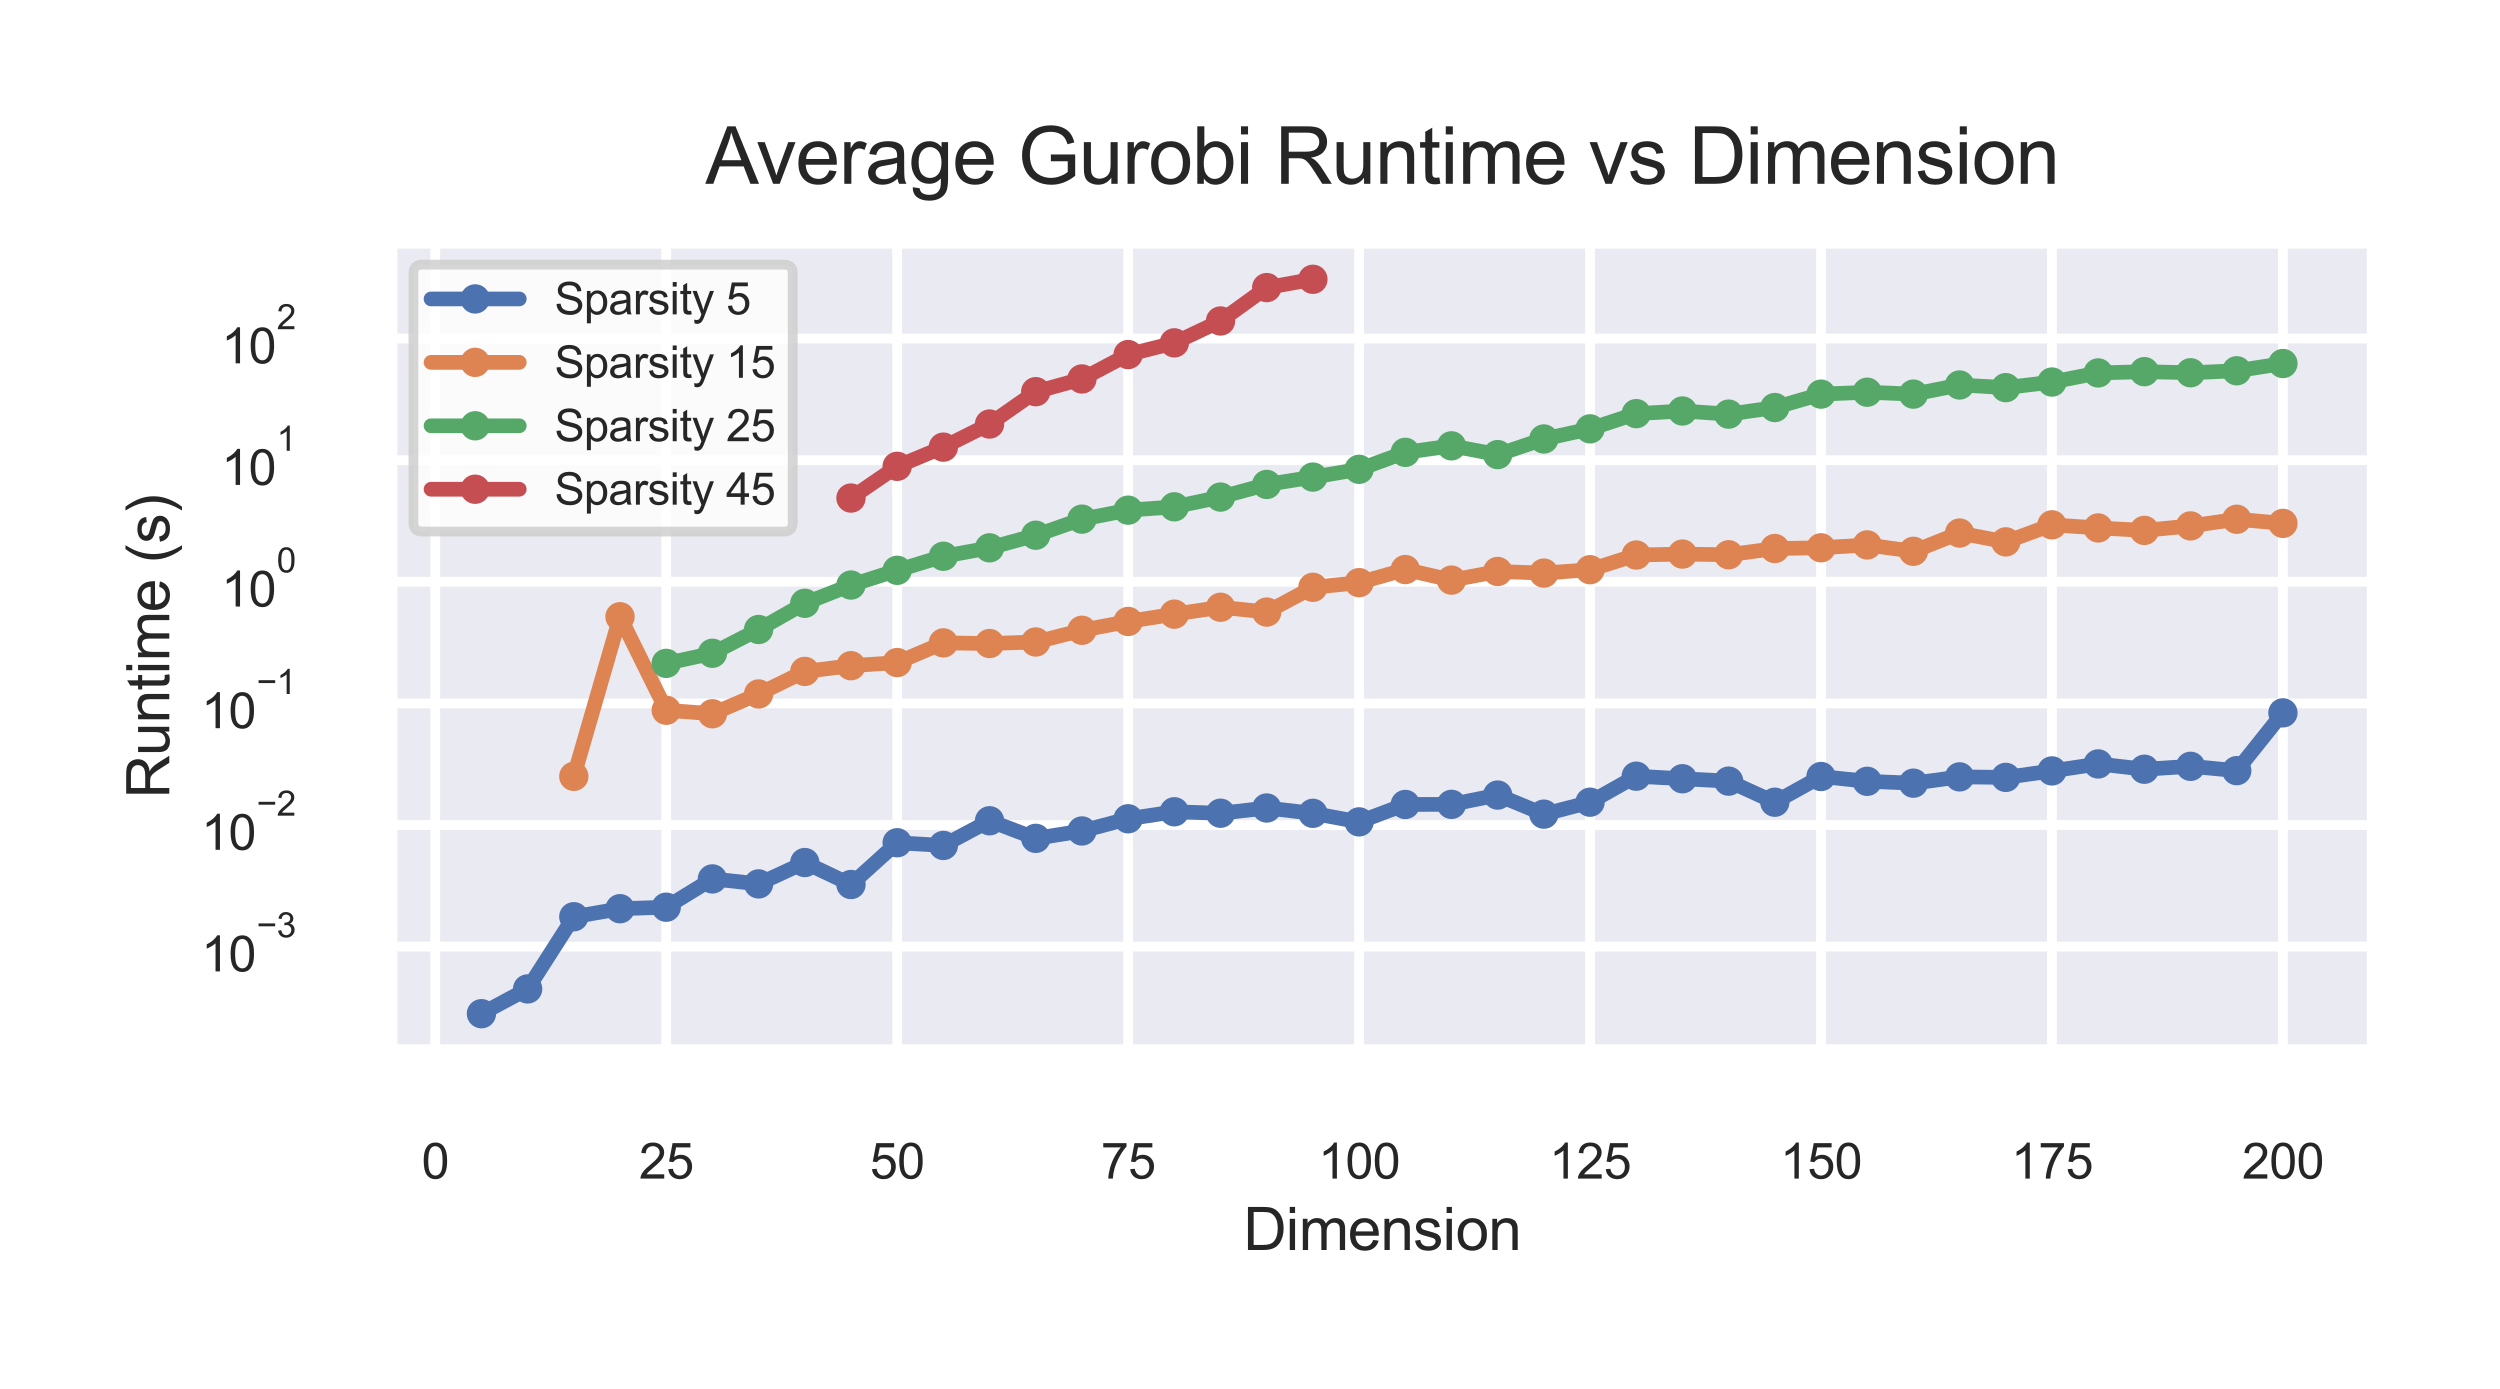 <?xml version="1.0" encoding="utf-8" standalone="no"?>
<!DOCTYPE svg PUBLIC "-//W3C//DTD SVG 1.1//EN"
  "http://www.w3.org/Graphics/SVG/1.1/DTD/svg11.dtd">
<svg height="141.732pt" version="1.1" viewBox="0 0 255.118 141.732" width="255.118pt" xmlns="http://www.w3.org/2000/svg" xmlns:xlink="http://www.w3.org/1999/xlink">
 <defs>
  <style type="text/css">*{stroke-linecap:butt;stroke-linejoin:round;}</style>
 </defs>
 <g id="figure_1">
  <g id="patch_1">
   <path d="M 0 141.732 
L 255.118 141.732 
L 255.118 0 
L 0 0 
z
" style="fill:#ffffff;"/>
  </g>
  <g id="axes_1">
   <g id="patch_2">
    <path d="M 39.938 107.192 
L 242.158 107.192 
L 242.158 24.754 
L 39.938 24.754 
z
" style="fill:#eaeaf2;"/>
   </g>
   <g id="matplotlib.axis_1">
    <g id="xtick_1">
     <g id="line2d_1">
      <path clip-path="url(#p012728b5e0)" d="M 44.416 107.192 
L 44.416 24.754 
" style="fill:none;stroke:#ffffff;stroke-linecap:round;"/>
     </g>
     <g id="text_1">
      <!-- 0 -->
      <g style="fill:#262626;" transform="translate(43.026 120.271)scale(0.05 -0.05)">
       <defs>
        <path d="M 266 2259 
Q 266 3072 433 3567 
Q 600 4063 929 4331 
Q 1259 4600 1759 4600 
Q 2128 4600 2406 4451 
Q 2684 4303 2865 4023 
Q 3047 3744 3150 3342 
Q 3253 2941 3253 2259 
Q 3253 1453 3087 958 
Q 2922 463 2592 192 
Q 2263 -78 1759 -78 
Q 1097 -78 719 397 
Q 266 969 266 2259 
z
M 844 2259 
Q 844 1131 1108 757 
Q 1372 384 1759 384 
Q 2147 384 2411 759 
Q 2675 1134 2675 2259 
Q 2675 3391 2411 3762 
Q 2147 4134 1753 4134 
Q 1366 4134 1134 3806 
Q 844 3388 844 2259 
z
" id="ArialMT-30" transform="scale(0.016)"/>
       </defs>
       <use xlink:href="#ArialMT-30"/>
      </g>
     </g>
    </g>
    <g id="xtick_2">
     <g id="line2d_2">
      <path clip-path="url(#p012728b5e0)" d="M 67.985 107.192 
L 67.985 24.754 
" style="fill:none;stroke:#ffffff;stroke-linecap:round;"/>
     </g>
     <g id="text_2">
      <!-- 25 -->
      <g style="fill:#262626;" transform="translate(65.204 120.271)scale(0.05 -0.05)">
       <defs>
        <path d="M 3222 541 
L 3222 0 
L 194 0 
Q 188 203 259 391 
Q 375 700 629 1000 
Q 884 1300 1366 1694 
Q 2113 2306 2375 2664 
Q 2638 3022 2638 3341 
Q 2638 3675 2398 3904 
Q 2159 4134 1775 4134 
Q 1369 4134 1125 3890 
Q 881 3647 878 3216 
L 300 3275 
Q 359 3922 746 4261 
Q 1134 4600 1788 4600 
Q 2447 4600 2831 4234 
Q 3216 3869 3216 3328 
Q 3216 3053 3103 2787 
Q 2991 2522 2730 2228 
Q 2469 1934 1863 1422 
Q 1356 997 1212 845 
Q 1069 694 975 541 
L 3222 541 
z
" id="ArialMT-32" transform="scale(0.016)"/>
        <path d="M 266 1200 
L 856 1250 
Q 922 819 1161 601 
Q 1400 384 1738 384 
Q 2144 384 2425 690 
Q 2706 997 2706 1503 
Q 2706 1984 2436 2262 
Q 2166 2541 1728 2541 
Q 1456 2541 1237 2417 
Q 1019 2294 894 2097 
L 366 2166 
L 809 4519 
L 3088 4519 
L 3088 3981 
L 1259 3981 
L 1013 2750 
Q 1425 3038 1878 3038 
Q 2478 3038 2890 2622 
Q 3303 2206 3303 1553 
Q 3303 931 2941 478 
Q 2500 -78 1738 -78 
Q 1113 -78 717 272 
Q 322 622 266 1200 
z
" id="ArialMT-35" transform="scale(0.016)"/>
       </defs>
       <use xlink:href="#ArialMT-32"/>
       <use x="55.615" xlink:href="#ArialMT-35"/>
      </g>
     </g>
    </g>
    <g id="xtick_3">
     <g id="line2d_3">
      <path clip-path="url(#p012728b5e0)" d="M 91.553 107.192 
L 91.553 24.754 
" style="fill:none;stroke:#ffffff;stroke-linecap:round;"/>
     </g>
     <g id="text_3">
      <!-- 50 -->
      <g style="fill:#262626;" transform="translate(88.773 120.271)scale(0.05 -0.05)">
       <use xlink:href="#ArialMT-35"/>
       <use x="55.615" xlink:href="#ArialMT-30"/>
      </g>
     </g>
    </g>
    <g id="xtick_4">
     <g id="line2d_4">
      <path clip-path="url(#p012728b5e0)" d="M 115.122 107.192 
L 115.122 24.754 
" style="fill:none;stroke:#ffffff;stroke-linecap:round;"/>
     </g>
     <g id="text_4">
      <!-- 75 -->
      <g style="fill:#262626;" transform="translate(112.342 120.271)scale(0.05 -0.05)">
       <defs>
        <path d="M 303 3981 
L 303 4522 
L 3269 4522 
L 3269 4084 
Q 2831 3619 2401 2847 
Q 1972 2075 1738 1259 
Q 1569 684 1522 0 
L 944 0 
Q 953 541 1156 1306 
Q 1359 2072 1739 2783 
Q 2119 3494 2547 3981 
L 303 3981 
z
" id="ArialMT-37" transform="scale(0.016)"/>
       </defs>
       <use xlink:href="#ArialMT-37"/>
       <use x="55.615" xlink:href="#ArialMT-35"/>
      </g>
     </g>
    </g>
    <g id="xtick_5">
     <g id="line2d_5">
      <path clip-path="url(#p012728b5e0)" d="M 138.691 107.192 
L 138.691 24.754 
" style="fill:none;stroke:#ffffff;stroke-linecap:round;"/>
     </g>
     <g id="text_5">
      <!-- 100 -->
      <g style="fill:#262626;" transform="translate(134.52 120.271)scale(0.05 -0.05)">
       <defs>
        <path d="M 2384 0 
L 1822 0 
L 1822 3584 
Q 1619 3391 1289 3197 
Q 959 3003 697 2906 
L 697 3450 
Q 1169 3672 1522 3987 
Q 1875 4303 2022 4600 
L 2384 4600 
L 2384 0 
z
" id="ArialMT-31" transform="scale(0.016)"/>
       </defs>
       <use xlink:href="#ArialMT-31"/>
       <use x="55.615" xlink:href="#ArialMT-30"/>
       <use x="111.23" xlink:href="#ArialMT-30"/>
      </g>
     </g>
    </g>
    <g id="xtick_6">
     <g id="line2d_6">
      <path clip-path="url(#p012728b5e0)" d="M 162.26 107.192 
L 162.26 24.754 
" style="fill:none;stroke:#ffffff;stroke-linecap:round;"/>
     </g>
     <g id="text_6">
      <!-- 125 -->
      <g style="fill:#262626;" transform="translate(158.089 120.271)scale(0.05 -0.05)">
       <use xlink:href="#ArialMT-31"/>
       <use x="55.615" xlink:href="#ArialMT-32"/>
       <use x="111.23" xlink:href="#ArialMT-35"/>
      </g>
     </g>
    </g>
    <g id="xtick_7">
     <g id="line2d_7">
      <path clip-path="url(#p012728b5e0)" d="M 185.829 107.192 
L 185.829 24.754 
" style="fill:none;stroke:#ffffff;stroke-linecap:round;"/>
     </g>
     <g id="text_7">
      <!-- 150 -->
      <g style="fill:#262626;" transform="translate(181.658 120.271)scale(0.05 -0.05)">
       <use xlink:href="#ArialMT-31"/>
       <use x="55.615" xlink:href="#ArialMT-35"/>
       <use x="111.23" xlink:href="#ArialMT-30"/>
      </g>
     </g>
    </g>
    <g id="xtick_8">
     <g id="line2d_8">
      <path clip-path="url(#p012728b5e0)" d="M 209.397 107.192 
L 209.397 24.754 
" style="fill:none;stroke:#ffffff;stroke-linecap:round;"/>
     </g>
     <g id="text_8">
      <!-- 175 -->
      <g style="fill:#262626;" transform="translate(205.227 120.271)scale(0.05 -0.05)">
       <use xlink:href="#ArialMT-31"/>
       <use x="55.615" xlink:href="#ArialMT-37"/>
       <use x="111.23" xlink:href="#ArialMT-35"/>
      </g>
     </g>
    </g>
    <g id="xtick_9">
     <g id="line2d_9">
      <path clip-path="url(#p012728b5e0)" d="M 232.966 107.192 
L 232.966 24.754 
" style="fill:none;stroke:#ffffff;stroke-linecap:round;"/>
     </g>
     <g id="text_9">
      <!-- 200 -->
      <g style="fill:#262626;" transform="translate(228.796 120.271)scale(0.05 -0.05)">
       <use xlink:href="#ArialMT-32"/>
       <use x="55.615" xlink:href="#ArialMT-30"/>
       <use x="111.23" xlink:href="#ArialMT-30"/>
      </g>
     </g>
    </g>
    <g id="text_10">
     <!-- Dimension -->
     <g style="fill:#262626;" transform="translate(126.876 127.56)scale(0.06 -0.06)">
      <defs>
       <path d="M 494 0 
L 494 4581 
L 2072 4581 
Q 2606 4581 2888 4516 
Q 3281 4425 3559 4188 
Q 3922 3881 4101 3404 
Q 4281 2928 4281 2316 
Q 4281 1794 4159 1391 
Q 4038 988 3847 723 
Q 3656 459 3429 307 
Q 3203 156 2883 78 
Q 2563 0 2147 0 
L 494 0 
z
M 1100 541 
L 2078 541 
Q 2531 541 2789 625 
Q 3047 709 3200 863 
Q 3416 1078 3536 1442 
Q 3656 1806 3656 2325 
Q 3656 3044 3420 3430 
Q 3184 3816 2847 3947 
Q 2603 4041 2063 4041 
L 1100 4041 
L 1100 541 
z
" id="ArialMT-44" transform="scale(0.016)"/>
       <path d="M 425 3934 
L 425 4581 
L 988 4581 
L 988 3934 
L 425 3934 
z
M 425 0 
L 425 3319 
L 988 3319 
L 988 0 
L 425 0 
z
" id="ArialMT-69" transform="scale(0.016)"/>
       <path d="M 422 0 
L 422 3319 
L 925 3319 
L 925 2853 
Q 1081 3097 1340 3245 
Q 1600 3394 1931 3394 
Q 2300 3394 2536 3241 
Q 2772 3088 2869 2813 
Q 3263 3394 3894 3394 
Q 4388 3394 4653 3120 
Q 4919 2847 4919 2278 
L 4919 0 
L 4359 0 
L 4359 2091 
Q 4359 2428 4304 2576 
Q 4250 2725 4106 2815 
Q 3963 2906 3769 2906 
Q 3419 2906 3187 2673 
Q 2956 2441 2956 1928 
L 2956 0 
L 2394 0 
L 2394 2156 
Q 2394 2531 2256 2718 
Q 2119 2906 1806 2906 
Q 1569 2906 1367 2781 
Q 1166 2656 1075 2415 
Q 984 2175 984 1722 
L 984 0 
L 422 0 
z
" id="ArialMT-6d" transform="scale(0.016)"/>
       <path d="M 2694 1069 
L 3275 997 
Q 3138 488 2766 206 
Q 2394 -75 1816 -75 
Q 1088 -75 661 373 
Q 234 822 234 1631 
Q 234 2469 665 2931 
Q 1097 3394 1784 3394 
Q 2450 3394 2872 2941 
Q 3294 2488 3294 1666 
Q 3294 1616 3291 1516 
L 816 1516 
Q 847 969 1125 678 
Q 1403 388 1819 388 
Q 2128 388 2347 550 
Q 2566 713 2694 1069 
z
M 847 1978 
L 2700 1978 
Q 2663 2397 2488 2606 
Q 2219 2931 1791 2931 
Q 1403 2931 1139 2672 
Q 875 2413 847 1978 
z
" id="ArialMT-65" transform="scale(0.016)"/>
       <path d="M 422 0 
L 422 3319 
L 928 3319 
L 928 2847 
Q 1294 3394 1984 3394 
Q 2284 3394 2536 3286 
Q 2788 3178 2913 3003 
Q 3038 2828 3088 2588 
Q 3119 2431 3119 2041 
L 3119 0 
L 2556 0 
L 2556 2019 
Q 2556 2363 2490 2533 
Q 2425 2703 2258 2804 
Q 2091 2906 1866 2906 
Q 1506 2906 1245 2678 
Q 984 2450 984 1813 
L 984 0 
L 422 0 
z
" id="ArialMT-6e" transform="scale(0.016)"/>
       <path d="M 197 991 
L 753 1078 
Q 800 744 1014 566 
Q 1228 388 1613 388 
Q 2000 388 2187 545 
Q 2375 703 2375 916 
Q 2375 1106 2209 1216 
Q 2094 1291 1634 1406 
Q 1016 1563 777 1677 
Q 538 1791 414 1992 
Q 291 2194 291 2438 
Q 291 2659 392 2848 
Q 494 3038 669 3163 
Q 800 3259 1026 3326 
Q 1253 3394 1513 3394 
Q 1903 3394 2198 3281 
Q 2494 3169 2634 2976 
Q 2775 2784 2828 2463 
L 2278 2388 
Q 2241 2644 2061 2787 
Q 1881 2931 1553 2931 
Q 1166 2931 1000 2803 
Q 834 2675 834 2503 
Q 834 2394 903 2306 
Q 972 2216 1119 2156 
Q 1203 2125 1616 2013 
Q 2213 1853 2448 1751 
Q 2684 1650 2818 1456 
Q 2953 1263 2953 975 
Q 2953 694 2789 445 
Q 2625 197 2315 61 
Q 2006 -75 1616 -75 
Q 969 -75 630 194 
Q 291 463 197 991 
z
" id="ArialMT-73" transform="scale(0.016)"/>
       <path d="M 213 1659 
Q 213 2581 725 3025 
Q 1153 3394 1769 3394 
Q 2453 3394 2887 2945 
Q 3322 2497 3322 1706 
Q 3322 1066 3130 698 
Q 2938 331 2570 128 
Q 2203 -75 1769 -75 
Q 1072 -75 642 372 
Q 213 819 213 1659 
z
M 791 1659 
Q 791 1022 1069 705 
Q 1347 388 1769 388 
Q 2188 388 2466 706 
Q 2744 1025 2744 1678 
Q 2744 2294 2464 2611 
Q 2184 2928 1769 2928 
Q 1347 2928 1069 2612 
Q 791 2297 791 1659 
z
" id="ArialMT-6f" transform="scale(0.016)"/>
      </defs>
      <use xlink:href="#ArialMT-44"/>
      <use x="72.217" xlink:href="#ArialMT-69"/>
      <use x="94.434" xlink:href="#ArialMT-6d"/>
      <use x="177.734" xlink:href="#ArialMT-65"/>
      <use x="233.35" xlink:href="#ArialMT-6e"/>
      <use x="288.965" xlink:href="#ArialMT-73"/>
      <use x="338.965" xlink:href="#ArialMT-69"/>
      <use x="361.182" xlink:href="#ArialMT-6f"/>
      <use x="416.797" xlink:href="#ArialMT-6e"/>
     </g>
    </g>
   </g>
   <g id="matplotlib.axis_2">
    <g id="ytick_1">
     <g id="line2d_10">
      <path clip-path="url(#p012728b5e0)" d="M 39.938 96.601 
L 242.158 96.601 
" style="fill:none;stroke:#ffffff;stroke-linecap:round;"/>
     </g>
     <g id="text_11">
      <!-- $\mathdefault{10^{-3}}$ -->
      <g style="fill:#262626;" transform="translate(20.538 99.179)scale(0.05 -0.05)">
       <defs>
        <path d="M 3381 1997 
L 356 1997 
L 356 2522 
L 3381 2522 
L 3381 1997 
z
" id="ArialMT-2212" transform="scale(0.016)"/>
        <path d="M 269 1209 
L 831 1284 
Q 928 806 1161 595 
Q 1394 384 1728 384 
Q 2125 384 2398 659 
Q 2672 934 2672 1341 
Q 2672 1728 2419 1979 
Q 2166 2231 1775 2231 
Q 1616 2231 1378 2169 
L 1441 2663 
Q 1497 2656 1531 2656 
Q 1891 2656 2178 2843 
Q 2466 3031 2466 3422 
Q 2466 3731 2256 3934 
Q 2047 4138 1716 4138 
Q 1388 4138 1169 3931 
Q 950 3725 888 3313 
L 325 3413 
Q 428 3978 793 4289 
Q 1159 4600 1703 4600 
Q 2078 4600 2393 4439 
Q 2709 4278 2876 4000 
Q 3044 3722 3044 3409 
Q 3044 3113 2884 2869 
Q 2725 2625 2413 2481 
Q 2819 2388 3044 2092 
Q 3269 1797 3269 1353 
Q 3269 753 2831 336 
Q 2394 -81 1725 -81 
Q 1122 -81 723 278 
Q 325 638 269 1209 
z
" id="ArialMT-33" transform="scale(0.016)"/>
       </defs>
       <use transform="translate(0 0.994)" xlink:href="#ArialMT-31"/>
       <use transform="translate(55.615 0.994)" xlink:href="#ArialMT-30"/>
       <use transform="translate(112.973 70.688)scale(0.7)" xlink:href="#ArialMT-2212"/>
       <use transform="translate(153.852 70.688)scale(0.7)" xlink:href="#ArialMT-33"/>
      </g>
     </g>
    </g>
    <g id="ytick_2">
     <g id="line2d_11">
      <path clip-path="url(#p012728b5e0)" d="M 39.938 84.191 
L 242.158 84.191 
" style="fill:none;stroke:#ffffff;stroke-linecap:round;"/>
     </g>
     <g id="text_12">
      <!-- $\mathdefault{10^{-2}}$ -->
      <g style="fill:#262626;" transform="translate(20.538 86.769)scale(0.05 -0.05)">
       <use transform="translate(0 0.994)" xlink:href="#ArialMT-31"/>
       <use transform="translate(55.615 0.994)" xlink:href="#ArialMT-30"/>
       <use transform="translate(112.973 70.688)scale(0.7)" xlink:href="#ArialMT-2212"/>
       <use transform="translate(153.852 70.688)scale(0.7)" xlink:href="#ArialMT-32"/>
      </g>
     </g>
    </g>
    <g id="ytick_3">
     <g id="line2d_12">
      <path clip-path="url(#p012728b5e0)" d="M 39.938 71.78 
L 242.158 71.78 
" style="fill:none;stroke:#ffffff;stroke-linecap:round;"/>
     </g>
     <g id="text_13">
      <!-- $\mathdefault{10^{-1}}$ -->
      <g style="fill:#262626;" transform="translate(20.538 74.358)scale(0.05 -0.05)">
       <use transform="translate(0 0.994)" xlink:href="#ArialMT-31"/>
       <use transform="translate(55.615 0.994)" xlink:href="#ArialMT-30"/>
       <use transform="translate(112.973 70.688)scale(0.7)" xlink:href="#ArialMT-2212"/>
       <use transform="translate(153.852 70.688)scale(0.7)" xlink:href="#ArialMT-31"/>
      </g>
     </g>
    </g>
    <g id="ytick_4">
     <g id="line2d_13">
      <path clip-path="url(#p012728b5e0)" d="M 39.938 59.369 
L 242.158 59.369 
" style="fill:none;stroke:#ffffff;stroke-linecap:round;"/>
     </g>
     <g id="text_14">
      <!-- $\mathdefault{10^{0}}$ -->
      <g style="fill:#262626;" transform="translate(22.588 61.947)scale(0.05 -0.05)">
       <use transform="translate(0 0.994)" xlink:href="#ArialMT-31"/>
       <use transform="translate(55.615 0.994)" xlink:href="#ArialMT-30"/>
       <use transform="translate(112.973 70.688)scale(0.7)" xlink:href="#ArialMT-30"/>
      </g>
     </g>
    </g>
    <g id="ytick_5">
     <g id="line2d_14">
      <path clip-path="url(#p012728b5e0)" d="M 39.938 46.958 
L 242.158 46.958 
" style="fill:none;stroke:#ffffff;stroke-linecap:round;"/>
     </g>
     <g id="text_15">
      <!-- $\mathdefault{10^{1}}$ -->
      <g style="fill:#262626;" transform="translate(22.588 49.536)scale(0.05 -0.05)">
       <use transform="translate(0 0.994)" xlink:href="#ArialMT-31"/>
       <use transform="translate(55.615 0.994)" xlink:href="#ArialMT-30"/>
       <use transform="translate(112.973 70.688)scale(0.7)" xlink:href="#ArialMT-31"/>
      </g>
     </g>
    </g>
    <g id="ytick_6">
     <g id="line2d_15">
      <path clip-path="url(#p012728b5e0)" d="M 39.938 34.548 
L 242.158 34.548 
" style="fill:none;stroke:#ffffff;stroke-linecap:round;"/>
     </g>
     <g id="text_16">
      <!-- $\mathdefault{10^{2}}$ -->
      <g style="fill:#262626;" transform="translate(22.588 37.126)scale(0.05 -0.05)">
       <use transform="translate(0 0.994)" xlink:href="#ArialMT-31"/>
       <use transform="translate(55.615 0.994)" xlink:href="#ArialMT-30"/>
       <use transform="translate(112.973 70.688)scale(0.7)" xlink:href="#ArialMT-32"/>
      </g>
     </g>
    </g>
    <g id="ytick_7"/>
    <g id="ytick_8"/>
    <g id="ytick_9"/>
    <g id="ytick_10"/>
    <g id="ytick_11"/>
    <g id="ytick_12"/>
    <g id="ytick_13"/>
    <g id="ytick_14"/>
    <g id="ytick_15"/>
    <g id="ytick_16"/>
    <g id="ytick_17"/>
    <g id="ytick_18"/>
    <g id="ytick_19"/>
    <g id="ytick_20"/>
    <g id="ytick_21"/>
    <g id="ytick_22"/>
    <g id="ytick_23"/>
    <g id="ytick_24"/>
    <g id="ytick_25"/>
    <g id="ytick_26"/>
    <g id="ytick_27"/>
    <g id="ytick_28"/>
    <g id="ytick_29"/>
    <g id="ytick_30"/>
    <g id="ytick_31"/>
    <g id="ytick_32"/>
    <g id="ytick_33"/>
    <g id="ytick_34"/>
    <g id="ytick_35"/>
    <g id="ytick_36"/>
    <g id="ytick_37"/>
    <g id="ytick_38"/>
    <g id="ytick_39"/>
    <g id="ytick_40"/>
    <g id="ytick_41"/>
    <g id="ytick_42"/>
    <g id="ytick_43"/>
    <g id="ytick_44"/>
    <g id="ytick_45"/>
    <g id="ytick_46"/>
    <g id="ytick_47"/>
    <g id="ytick_48"/>
    <g id="ytick_49"/>
    <g id="ytick_50"/>
    <g id="ytick_51"/>
    <g id="ytick_52"/>
    <g id="ytick_53"/>
    <g id="ytick_54"/>
    <g id="ytick_55"/>
    <g id="ytick_56"/>
    <g id="ytick_57"/>
    <g id="ytick_58"/>
    <g id="ytick_59"/>
    <g id="text_17">
     <!-- Runtime (s) -->
     <g style="fill:#262626;" transform="translate(17.275 81.475)rotate(-90)scale(0.06 -0.06)">
      <defs>
       <path d="M 503 0 
L 503 4581 
L 2534 4581 
Q 3147 4581 3465 4457 
Q 3784 4334 3975 4021 
Q 4166 3709 4166 3331 
Q 4166 2844 3850 2509 
Q 3534 2175 2875 2084 
Q 3116 1969 3241 1856 
Q 3506 1613 3744 1247 
L 4541 0 
L 3778 0 
L 3172 953 
Q 2906 1366 2734 1584 
Q 2563 1803 2427 1890 
Q 2291 1978 2150 2013 
Q 2047 2034 1813 2034 
L 1109 2034 
L 1109 0 
L 503 0 
z
M 1109 2559 
L 2413 2559 
Q 2828 2559 3062 2645 
Q 3297 2731 3419 2920 
Q 3541 3109 3541 3331 
Q 3541 3656 3305 3865 
Q 3069 4075 2559 4075 
L 1109 4075 
L 1109 2559 
z
" id="ArialMT-52" transform="scale(0.016)"/>
       <path d="M 2597 0 
L 2597 488 
Q 2209 -75 1544 -75 
Q 1250 -75 995 37 
Q 741 150 617 320 
Q 494 491 444 738 
Q 409 903 409 1263 
L 409 3319 
L 972 3319 
L 972 1478 
Q 972 1038 1006 884 
Q 1059 663 1231 536 
Q 1403 409 1656 409 
Q 1909 409 2131 539 
Q 2353 669 2445 892 
Q 2538 1116 2538 1541 
L 2538 3319 
L 3100 3319 
L 3100 0 
L 2597 0 
z
" id="ArialMT-75" transform="scale(0.016)"/>
       <path d="M 1650 503 
L 1731 6 
Q 1494 -44 1306 -44 
Q 1000 -44 831 53 
Q 663 150 594 308 
Q 525 466 525 972 
L 525 2881 
L 113 2881 
L 113 3319 
L 525 3319 
L 525 4141 
L 1084 4478 
L 1084 3319 
L 1650 3319 
L 1650 2881 
L 1084 2881 
L 1084 941 
Q 1084 700 1114 631 
Q 1144 563 1211 522 
Q 1278 481 1403 481 
Q 1497 481 1650 503 
z
" id="ArialMT-74" transform="scale(0.016)"/>
       <path id="ArialMT-20" transform="scale(0.016)"/>
       <path d="M 1497 -1347 
Q 1031 -759 709 28 
Q 388 816 388 1659 
Q 388 2403 628 3084 
Q 909 3875 1497 4659 
L 1900 4659 
Q 1522 4009 1400 3731 
Q 1209 3300 1100 2831 
Q 966 2247 966 1656 
Q 966 153 1900 -1347 
L 1497 -1347 
z
" id="ArialMT-28" transform="scale(0.016)"/>
       <path d="M 791 -1347 
L 388 -1347 
Q 1322 153 1322 1656 
Q 1322 2244 1188 2822 
Q 1081 3291 891 3722 
Q 769 4003 388 4659 
L 791 4659 
Q 1378 3875 1659 3084 
Q 1900 2403 1900 1659 
Q 1900 816 1576 28 
Q 1253 -759 791 -1347 
z
" id="ArialMT-29" transform="scale(0.016)"/>
      </defs>
      <use xlink:href="#ArialMT-52"/>
      <use x="72.217" xlink:href="#ArialMT-75"/>
      <use x="127.832" xlink:href="#ArialMT-6e"/>
      <use x="183.447" xlink:href="#ArialMT-74"/>
      <use x="211.23" xlink:href="#ArialMT-69"/>
      <use x="233.447" xlink:href="#ArialMT-6d"/>
      <use x="316.748" xlink:href="#ArialMT-65"/>
      <use x="372.363" xlink:href="#ArialMT-20"/>
      <use x="400.146" xlink:href="#ArialMT-28"/>
      <use x="433.447" xlink:href="#ArialMT-73"/>
      <use x="483.447" xlink:href="#ArialMT-29"/>
     </g>
    </g>
   </g>
   <g id="line2d_16">
    <path clip-path="url(#p012728b5e0)" d="M 49.13 103.445 
L 53.843 100.916 
L 58.557 93.549 
L 63.271 92.732 
L 67.985 92.578 
L 72.698 89.691 
L 77.412 90.199 
L 82.126 88.02 
L 86.84 90.262 
L 91.553 86 
L 96.267 86.275 
L 100.981 83.758 
L 105.695 85.552 
L 110.409 84.798 
L 115.122 83.553 
L 119.836 82.839 
L 124.55 82.988 
L 129.264 82.453 
L 133.977 82.998 
L 138.691 83.87 
L 143.405 82.094 
L 148.119 82.082 
L 152.832 81.134 
L 157.546 83.083 
L 162.26 81.862 
L 166.974 79.208 
L 171.687 79.469 
L 176.401 79.713 
L 181.115 81.864 
L 185.829 79.241 
L 190.542 79.73 
L 195.256 79.922 
L 199.97 79.278 
L 204.684 79.33 
L 209.397 78.669 
L 214.111 77.958 
L 218.825 78.497 
L 223.539 78.2 
L 228.253 78.643 
L 232.966 72.745 
" style="fill:none;stroke:#4c72b0;stroke-linecap:round;stroke-width:1.5;"/>
    <defs>
     <path d="M 0 1 
C 0.265 1 0.52 0.895 0.707 0.707 
C 0.895 0.52 1 0.265 1 0 
C 1 -0.265 0.895 -0.52 0.707 -0.707 
C 0.52 -0.895 0.265 -1 0 -1 
C -0.265 -1 -0.52 -0.895 -0.707 -0.707 
C -0.895 -0.52 -1 -0.265 -1 0 
C -1 0.265 -0.895 0.52 -0.707 0.707 
C -0.52 0.895 -0.265 1 0 1 
z
" id="m940f75df56" style="stroke:#4c72b0;"/>
    </defs>
    <g clip-path="url(#p012728b5e0)">
     <use style="fill:#4c72b0;stroke:#4c72b0;" x="49.13" xlink:href="#m940f75df56" y="103.445"/>
     <use style="fill:#4c72b0;stroke:#4c72b0;" x="53.843" xlink:href="#m940f75df56" y="100.916"/>
     <use style="fill:#4c72b0;stroke:#4c72b0;" x="58.557" xlink:href="#m940f75df56" y="93.549"/>
     <use style="fill:#4c72b0;stroke:#4c72b0;" x="63.271" xlink:href="#m940f75df56" y="92.732"/>
     <use style="fill:#4c72b0;stroke:#4c72b0;" x="67.985" xlink:href="#m940f75df56" y="92.578"/>
     <use style="fill:#4c72b0;stroke:#4c72b0;" x="72.698" xlink:href="#m940f75df56" y="89.691"/>
     <use style="fill:#4c72b0;stroke:#4c72b0;" x="77.412" xlink:href="#m940f75df56" y="90.199"/>
     <use style="fill:#4c72b0;stroke:#4c72b0;" x="82.126" xlink:href="#m940f75df56" y="88.02"/>
     <use style="fill:#4c72b0;stroke:#4c72b0;" x="86.84" xlink:href="#m940f75df56" y="90.262"/>
     <use style="fill:#4c72b0;stroke:#4c72b0;" x="91.553" xlink:href="#m940f75df56" y="86"/>
     <use style="fill:#4c72b0;stroke:#4c72b0;" x="96.267" xlink:href="#m940f75df56" y="86.275"/>
     <use style="fill:#4c72b0;stroke:#4c72b0;" x="100.981" xlink:href="#m940f75df56" y="83.758"/>
     <use style="fill:#4c72b0;stroke:#4c72b0;" x="105.695" xlink:href="#m940f75df56" y="85.552"/>
     <use style="fill:#4c72b0;stroke:#4c72b0;" x="110.409" xlink:href="#m940f75df56" y="84.798"/>
     <use style="fill:#4c72b0;stroke:#4c72b0;" x="115.122" xlink:href="#m940f75df56" y="83.553"/>
     <use style="fill:#4c72b0;stroke:#4c72b0;" x="119.836" xlink:href="#m940f75df56" y="82.839"/>
     <use style="fill:#4c72b0;stroke:#4c72b0;" x="124.55" xlink:href="#m940f75df56" y="82.988"/>
     <use style="fill:#4c72b0;stroke:#4c72b0;" x="129.264" xlink:href="#m940f75df56" y="82.453"/>
     <use style="fill:#4c72b0;stroke:#4c72b0;" x="133.977" xlink:href="#m940f75df56" y="82.998"/>
     <use style="fill:#4c72b0;stroke:#4c72b0;" x="138.691" xlink:href="#m940f75df56" y="83.87"/>
     <use style="fill:#4c72b0;stroke:#4c72b0;" x="143.405" xlink:href="#m940f75df56" y="82.094"/>
     <use style="fill:#4c72b0;stroke:#4c72b0;" x="148.119" xlink:href="#m940f75df56" y="82.082"/>
     <use style="fill:#4c72b0;stroke:#4c72b0;" x="152.832" xlink:href="#m940f75df56" y="81.134"/>
     <use style="fill:#4c72b0;stroke:#4c72b0;" x="157.546" xlink:href="#m940f75df56" y="83.083"/>
     <use style="fill:#4c72b0;stroke:#4c72b0;" x="162.26" xlink:href="#m940f75df56" y="81.862"/>
     <use style="fill:#4c72b0;stroke:#4c72b0;" x="166.974" xlink:href="#m940f75df56" y="79.208"/>
     <use style="fill:#4c72b0;stroke:#4c72b0;" x="171.687" xlink:href="#m940f75df56" y="79.469"/>
     <use style="fill:#4c72b0;stroke:#4c72b0;" x="176.401" xlink:href="#m940f75df56" y="79.713"/>
     <use style="fill:#4c72b0;stroke:#4c72b0;" x="181.115" xlink:href="#m940f75df56" y="81.864"/>
     <use style="fill:#4c72b0;stroke:#4c72b0;" x="185.829" xlink:href="#m940f75df56" y="79.241"/>
     <use style="fill:#4c72b0;stroke:#4c72b0;" x="190.542" xlink:href="#m940f75df56" y="79.73"/>
     <use style="fill:#4c72b0;stroke:#4c72b0;" x="195.256" xlink:href="#m940f75df56" y="79.922"/>
     <use style="fill:#4c72b0;stroke:#4c72b0;" x="199.97" xlink:href="#m940f75df56" y="79.278"/>
     <use style="fill:#4c72b0;stroke:#4c72b0;" x="204.684" xlink:href="#m940f75df56" y="79.33"/>
     <use style="fill:#4c72b0;stroke:#4c72b0;" x="209.397" xlink:href="#m940f75df56" y="78.669"/>
     <use style="fill:#4c72b0;stroke:#4c72b0;" x="214.111" xlink:href="#m940f75df56" y="77.958"/>
     <use style="fill:#4c72b0;stroke:#4c72b0;" x="218.825" xlink:href="#m940f75df56" y="78.497"/>
     <use style="fill:#4c72b0;stroke:#4c72b0;" x="223.539" xlink:href="#m940f75df56" y="78.2"/>
     <use style="fill:#4c72b0;stroke:#4c72b0;" x="228.253" xlink:href="#m940f75df56" y="78.643"/>
     <use style="fill:#4c72b0;stroke:#4c72b0;" x="232.966" xlink:href="#m940f75df56" y="72.745"/>
    </g>
   </g>
   <g id="line2d_17">
    <path clip-path="url(#p012728b5e0)" d="M 58.557 79.224 
L 63.271 62.936 
L 67.985 72.479 
L 72.698 72.837 
L 77.412 70.818 
L 82.126 68.516 
L 86.84 67.932 
L 91.553 67.612 
L 96.267 65.604 
L 100.981 65.67 
L 105.695 65.513 
L 110.409 64.318 
L 115.122 63.417 
L 119.836 62.672 
L 124.55 61.967 
L 129.264 62.461 
L 133.977 59.932 
L 138.691 59.457 
L 143.405 58.12 
L 148.119 59.199 
L 152.832 58.318 
L 157.546 58.484 
L 162.26 58.136 
L 166.974 56.638 
L 171.687 56.542 
L 176.401 56.611 
L 181.115 55.975 
L 185.829 55.899 
L 190.542 55.608 
L 195.256 56.259 
L 199.97 54.395 
L 204.684 55.297 
L 209.397 53.558 
L 214.111 53.876 
L 218.825 54.125 
L 223.539 53.667 
L 228.253 52.989 
L 232.966 53.409 
" style="fill:none;stroke:#dd8452;stroke-linecap:round;stroke-width:1.5;"/>
    <defs>
     <path d="M 0 1 
C 0.265 1 0.52 0.895 0.707 0.707 
C 0.895 0.52 1 0.265 1 0 
C 1 -0.265 0.895 -0.52 0.707 -0.707 
C 0.52 -0.895 0.265 -1 0 -1 
C -0.265 -1 -0.52 -0.895 -0.707 -0.707 
C -0.895 -0.52 -1 -0.265 -1 0 
C -1 0.265 -0.895 0.52 -0.707 0.707 
C -0.52 0.895 -0.265 1 0 1 
z
" id="mcc257eae24" style="stroke:#dd8452;"/>
    </defs>
    <g clip-path="url(#p012728b5e0)">
     <use style="fill:#dd8452;stroke:#dd8452;" x="58.557" xlink:href="#mcc257eae24" y="79.224"/>
     <use style="fill:#dd8452;stroke:#dd8452;" x="63.271" xlink:href="#mcc257eae24" y="62.936"/>
     <use style="fill:#dd8452;stroke:#dd8452;" x="67.985" xlink:href="#mcc257eae24" y="72.479"/>
     <use style="fill:#dd8452;stroke:#dd8452;" x="72.698" xlink:href="#mcc257eae24" y="72.837"/>
     <use style="fill:#dd8452;stroke:#dd8452;" x="77.412" xlink:href="#mcc257eae24" y="70.818"/>
     <use style="fill:#dd8452;stroke:#dd8452;" x="82.126" xlink:href="#mcc257eae24" y="68.516"/>
     <use style="fill:#dd8452;stroke:#dd8452;" x="86.84" xlink:href="#mcc257eae24" y="67.932"/>
     <use style="fill:#dd8452;stroke:#dd8452;" x="91.553" xlink:href="#mcc257eae24" y="67.612"/>
     <use style="fill:#dd8452;stroke:#dd8452;" x="96.267" xlink:href="#mcc257eae24" y="65.604"/>
     <use style="fill:#dd8452;stroke:#dd8452;" x="100.981" xlink:href="#mcc257eae24" y="65.67"/>
     <use style="fill:#dd8452;stroke:#dd8452;" x="105.695" xlink:href="#mcc257eae24" y="65.513"/>
     <use style="fill:#dd8452;stroke:#dd8452;" x="110.409" xlink:href="#mcc257eae24" y="64.318"/>
     <use style="fill:#dd8452;stroke:#dd8452;" x="115.122" xlink:href="#mcc257eae24" y="63.417"/>
     <use style="fill:#dd8452;stroke:#dd8452;" x="119.836" xlink:href="#mcc257eae24" y="62.672"/>
     <use style="fill:#dd8452;stroke:#dd8452;" x="124.55" xlink:href="#mcc257eae24" y="61.967"/>
     <use style="fill:#dd8452;stroke:#dd8452;" x="129.264" xlink:href="#mcc257eae24" y="62.461"/>
     <use style="fill:#dd8452;stroke:#dd8452;" x="133.977" xlink:href="#mcc257eae24" y="59.932"/>
     <use style="fill:#dd8452;stroke:#dd8452;" x="138.691" xlink:href="#mcc257eae24" y="59.457"/>
     <use style="fill:#dd8452;stroke:#dd8452;" x="143.405" xlink:href="#mcc257eae24" y="58.12"/>
     <use style="fill:#dd8452;stroke:#dd8452;" x="148.119" xlink:href="#mcc257eae24" y="59.199"/>
     <use style="fill:#dd8452;stroke:#dd8452;" x="152.832" xlink:href="#mcc257eae24" y="58.318"/>
     <use style="fill:#dd8452;stroke:#dd8452;" x="157.546" xlink:href="#mcc257eae24" y="58.484"/>
     <use style="fill:#dd8452;stroke:#dd8452;" x="162.26" xlink:href="#mcc257eae24" y="58.136"/>
     <use style="fill:#dd8452;stroke:#dd8452;" x="166.974" xlink:href="#mcc257eae24" y="56.638"/>
     <use style="fill:#dd8452;stroke:#dd8452;" x="171.687" xlink:href="#mcc257eae24" y="56.542"/>
     <use style="fill:#dd8452;stroke:#dd8452;" x="176.401" xlink:href="#mcc257eae24" y="56.611"/>
     <use style="fill:#dd8452;stroke:#dd8452;" x="181.115" xlink:href="#mcc257eae24" y="55.975"/>
     <use style="fill:#dd8452;stroke:#dd8452;" x="185.829" xlink:href="#mcc257eae24" y="55.899"/>
     <use style="fill:#dd8452;stroke:#dd8452;" x="190.542" xlink:href="#mcc257eae24" y="55.608"/>
     <use style="fill:#dd8452;stroke:#dd8452;" x="195.256" xlink:href="#mcc257eae24" y="56.259"/>
     <use style="fill:#dd8452;stroke:#dd8452;" x="199.97" xlink:href="#mcc257eae24" y="54.395"/>
     <use style="fill:#dd8452;stroke:#dd8452;" x="204.684" xlink:href="#mcc257eae24" y="55.297"/>
     <use style="fill:#dd8452;stroke:#dd8452;" x="209.397" xlink:href="#mcc257eae24" y="53.558"/>
     <use style="fill:#dd8452;stroke:#dd8452;" x="214.111" xlink:href="#mcc257eae24" y="53.876"/>
     <use style="fill:#dd8452;stroke:#dd8452;" x="218.825" xlink:href="#mcc257eae24" y="54.125"/>
     <use style="fill:#dd8452;stroke:#dd8452;" x="223.539" xlink:href="#mcc257eae24" y="53.667"/>
     <use style="fill:#dd8452;stroke:#dd8452;" x="228.253" xlink:href="#mcc257eae24" y="52.989"/>
     <use style="fill:#dd8452;stroke:#dd8452;" x="232.966" xlink:href="#mcc257eae24" y="53.409"/>
    </g>
   </g>
   <g id="line2d_18">
    <path clip-path="url(#p012728b5e0)" d="M 67.985 67.695 
L 72.698 66.665 
L 77.412 64.238 
L 82.126 61.565 
L 86.84 59.702 
L 91.553 58.199 
L 96.267 56.765 
L 100.981 55.905 
L 105.695 54.619 
L 110.409 52.977 
L 115.122 52.061 
L 119.836 51.719 
L 124.55 50.726 
L 129.264 49.436 
L 133.977 48.685 
L 138.691 47.891 
L 143.405 46.162 
L 148.119 45.496 
L 152.832 46.39 
L 157.546 44.796 
L 162.26 43.762 
L 166.974 42.21 
L 171.687 41.941 
L 176.401 42.26 
L 181.115 41.588 
L 185.829 40.22 
L 190.542 40.025 
L 195.256 40.22 
L 199.97 39.287 
L 204.684 39.558 
L 209.397 38.986 
L 214.111 38.056 
L 218.825 37.927 
L 223.539 38.038 
L 228.253 37.836 
L 232.966 37.096 
" style="fill:none;stroke:#55a868;stroke-linecap:round;stroke-width:1.5;"/>
    <defs>
     <path d="M 0 1 
C 0.265 1 0.52 0.895 0.707 0.707 
C 0.895 0.52 1 0.265 1 0 
C 1 -0.265 0.895 -0.52 0.707 -0.707 
C 0.52 -0.895 0.265 -1 0 -1 
C -0.265 -1 -0.52 -0.895 -0.707 -0.707 
C -0.895 -0.52 -1 -0.265 -1 0 
C -1 0.265 -0.895 0.52 -0.707 0.707 
C -0.52 0.895 -0.265 1 0 1 
z
" id="m713c6cbeac" style="stroke:#55a868;"/>
    </defs>
    <g clip-path="url(#p012728b5e0)">
     <use style="fill:#55a868;stroke:#55a868;" x="67.985" xlink:href="#m713c6cbeac" y="67.695"/>
     <use style="fill:#55a868;stroke:#55a868;" x="72.698" xlink:href="#m713c6cbeac" y="66.665"/>
     <use style="fill:#55a868;stroke:#55a868;" x="77.412" xlink:href="#m713c6cbeac" y="64.238"/>
     <use style="fill:#55a868;stroke:#55a868;" x="82.126" xlink:href="#m713c6cbeac" y="61.565"/>
     <use style="fill:#55a868;stroke:#55a868;" x="86.84" xlink:href="#m713c6cbeac" y="59.702"/>
     <use style="fill:#55a868;stroke:#55a868;" x="91.553" xlink:href="#m713c6cbeac" y="58.199"/>
     <use style="fill:#55a868;stroke:#55a868;" x="96.267" xlink:href="#m713c6cbeac" y="56.765"/>
     <use style="fill:#55a868;stroke:#55a868;" x="100.981" xlink:href="#m713c6cbeac" y="55.905"/>
     <use style="fill:#55a868;stroke:#55a868;" x="105.695" xlink:href="#m713c6cbeac" y="54.619"/>
     <use style="fill:#55a868;stroke:#55a868;" x="110.409" xlink:href="#m713c6cbeac" y="52.977"/>
     <use style="fill:#55a868;stroke:#55a868;" x="115.122" xlink:href="#m713c6cbeac" y="52.061"/>
     <use style="fill:#55a868;stroke:#55a868;" x="119.836" xlink:href="#m713c6cbeac" y="51.719"/>
     <use style="fill:#55a868;stroke:#55a868;" x="124.55" xlink:href="#m713c6cbeac" y="50.726"/>
     <use style="fill:#55a868;stroke:#55a868;" x="129.264" xlink:href="#m713c6cbeac" y="49.436"/>
     <use style="fill:#55a868;stroke:#55a868;" x="133.977" xlink:href="#m713c6cbeac" y="48.685"/>
     <use style="fill:#55a868;stroke:#55a868;" x="138.691" xlink:href="#m713c6cbeac" y="47.891"/>
     <use style="fill:#55a868;stroke:#55a868;" x="143.405" xlink:href="#m713c6cbeac" y="46.162"/>
     <use style="fill:#55a868;stroke:#55a868;" x="148.119" xlink:href="#m713c6cbeac" y="45.496"/>
     <use style="fill:#55a868;stroke:#55a868;" x="152.832" xlink:href="#m713c6cbeac" y="46.39"/>
     <use style="fill:#55a868;stroke:#55a868;" x="157.546" xlink:href="#m713c6cbeac" y="44.796"/>
     <use style="fill:#55a868;stroke:#55a868;" x="162.26" xlink:href="#m713c6cbeac" y="43.762"/>
     <use style="fill:#55a868;stroke:#55a868;" x="166.974" xlink:href="#m713c6cbeac" y="42.21"/>
     <use style="fill:#55a868;stroke:#55a868;" x="171.687" xlink:href="#m713c6cbeac" y="41.941"/>
     <use style="fill:#55a868;stroke:#55a868;" x="176.401" xlink:href="#m713c6cbeac" y="42.26"/>
     <use style="fill:#55a868;stroke:#55a868;" x="181.115" xlink:href="#m713c6cbeac" y="41.588"/>
     <use style="fill:#55a868;stroke:#55a868;" x="185.829" xlink:href="#m713c6cbeac" y="40.22"/>
     <use style="fill:#55a868;stroke:#55a868;" x="190.542" xlink:href="#m713c6cbeac" y="40.025"/>
     <use style="fill:#55a868;stroke:#55a868;" x="195.256" xlink:href="#m713c6cbeac" y="40.22"/>
     <use style="fill:#55a868;stroke:#55a868;" x="199.97" xlink:href="#m713c6cbeac" y="39.287"/>
     <use style="fill:#55a868;stroke:#55a868;" x="204.684" xlink:href="#m713c6cbeac" y="39.558"/>
     <use style="fill:#55a868;stroke:#55a868;" x="209.397" xlink:href="#m713c6cbeac" y="38.986"/>
     <use style="fill:#55a868;stroke:#55a868;" x="214.111" xlink:href="#m713c6cbeac" y="38.056"/>
     <use style="fill:#55a868;stroke:#55a868;" x="218.825" xlink:href="#m713c6cbeac" y="37.927"/>
     <use style="fill:#55a868;stroke:#55a868;" x="223.539" xlink:href="#m713c6cbeac" y="38.038"/>
     <use style="fill:#55a868;stroke:#55a868;" x="228.253" xlink:href="#m713c6cbeac" y="37.836"/>
     <use style="fill:#55a868;stroke:#55a868;" x="232.966" xlink:href="#m713c6cbeac" y="37.096"/>
    </g>
   </g>
   <g id="line2d_19">
    <path clip-path="url(#p012728b5e0)" d="M 86.84 50.824 
L 91.553 47.587 
L 96.267 45.63 
L 100.981 43.271 
L 105.695 39.97 
L 110.409 38.671 
L 115.122 36.181 
L 119.836 34.988 
L 124.55 32.754 
L 129.264 29.348 
L 133.977 28.501 
" style="fill:none;stroke:#c44e52;stroke-linecap:round;stroke-width:1.5;"/>
    <defs>
     <path d="M 0 1 
C 0.265 1 0.52 0.895 0.707 0.707 
C 0.895 0.52 1 0.265 1 0 
C 1 -0.265 0.895 -0.52 0.707 -0.707 
C 0.52 -0.895 0.265 -1 0 -1 
C -0.265 -1 -0.52 -0.895 -0.707 -0.707 
C -0.895 -0.52 -1 -0.265 -1 0 
C -1 0.265 -0.895 0.52 -0.707 0.707 
C -0.52 0.895 -0.265 1 0 1 
z
" id="mcfd4a0c561" style="stroke:#c44e52;"/>
    </defs>
    <g clip-path="url(#p012728b5e0)">
     <use style="fill:#c44e52;stroke:#c44e52;" x="86.84" xlink:href="#mcfd4a0c561" y="50.824"/>
     <use style="fill:#c44e52;stroke:#c44e52;" x="91.553" xlink:href="#mcfd4a0c561" y="47.587"/>
     <use style="fill:#c44e52;stroke:#c44e52;" x="96.267" xlink:href="#mcfd4a0c561" y="45.63"/>
     <use style="fill:#c44e52;stroke:#c44e52;" x="100.981" xlink:href="#mcfd4a0c561" y="43.271"/>
     <use style="fill:#c44e52;stroke:#c44e52;" x="105.695" xlink:href="#mcfd4a0c561" y="39.97"/>
     <use style="fill:#c44e52;stroke:#c44e52;" x="110.409" xlink:href="#mcfd4a0c561" y="38.671"/>
     <use style="fill:#c44e52;stroke:#c44e52;" x="115.122" xlink:href="#mcfd4a0c561" y="36.181"/>
     <use style="fill:#c44e52;stroke:#c44e52;" x="119.836" xlink:href="#mcfd4a0c561" y="34.988"/>
     <use style="fill:#c44e52;stroke:#c44e52;" x="124.55" xlink:href="#mcfd4a0c561" y="32.754"/>
     <use style="fill:#c44e52;stroke:#c44e52;" x="129.264" xlink:href="#mcfd4a0c561" y="29.348"/>
     <use style="fill:#c44e52;stroke:#c44e52;" x="133.977" xlink:href="#mcfd4a0c561" y="28.501"/>
    </g>
   </g>
   <g id="patch_3">
    <path d="M 39.938 107.192 
L 39.938 24.754 
" style="fill:none;stroke:#ffffff;stroke-linecap:square;stroke-linejoin:miter;stroke-width:1.25;"/>
   </g>
   <g id="patch_4">
    <path d="M 242.158 107.192 
L 242.158 24.754 
" style="fill:none;stroke:#ffffff;stroke-linecap:square;stroke-linejoin:miter;stroke-width:1.25;"/>
   </g>
   <g id="patch_5">
    <path d="M 39.938 107.192 
L 242.158 107.192 
" style="fill:none;stroke:#ffffff;stroke-linecap:square;stroke-linejoin:miter;stroke-width:1.25;"/>
   </g>
   <g id="patch_6">
    <path d="M 39.938 24.754 
L 242.158 24.754 
" style="fill:none;stroke:#ffffff;stroke-linecap:square;stroke-linejoin:miter;stroke-width:1.25;"/>
   </g>
   <g id="text_18">
    <!-- Average Gurobi Runtime vs Dimension -->
    <g style="fill:#262626;" transform="translate(71.981 18.754)scale(0.08 -0.08)">
     <defs>
      <path d="M -9 0 
L 1750 4581 
L 2403 4581 
L 4278 0 
L 3588 0 
L 3053 1388 
L 1138 1388 
L 634 0 
L -9 0 
z
M 1313 1881 
L 2866 1881 
L 2388 3150 
Q 2169 3728 2063 4100 
Q 1975 3659 1816 3225 
L 1313 1881 
z
" id="ArialMT-41" transform="scale(0.016)"/>
      <path d="M 1344 0 
L 81 3319 
L 675 3319 
L 1388 1331 
Q 1503 1009 1600 663 
Q 1675 925 1809 1294 
L 2547 3319 
L 3125 3319 
L 1869 0 
L 1344 0 
z
" id="ArialMT-76" transform="scale(0.016)"/>
      <path d="M 416 0 
L 416 3319 
L 922 3319 
L 922 2816 
Q 1116 3169 1280 3281 
Q 1444 3394 1641 3394 
Q 1925 3394 2219 3213 
L 2025 2691 
Q 1819 2813 1613 2813 
Q 1428 2813 1281 2702 
Q 1134 2591 1072 2394 
Q 978 2094 978 1738 
L 978 0 
L 416 0 
z
" id="ArialMT-72" transform="scale(0.016)"/>
      <path d="M 2588 409 
Q 2275 144 1986 34 
Q 1697 -75 1366 -75 
Q 819 -75 525 192 
Q 231 459 231 875 
Q 231 1119 342 1320 
Q 453 1522 633 1644 
Q 813 1766 1038 1828 
Q 1203 1872 1538 1913 
Q 2219 1994 2541 2106 
Q 2544 2222 2544 2253 
Q 2544 2597 2384 2738 
Q 2169 2928 1744 2928 
Q 1347 2928 1158 2789 
Q 969 2650 878 2297 
L 328 2372 
Q 403 2725 575 2942 
Q 747 3159 1072 3276 
Q 1397 3394 1825 3394 
Q 2250 3394 2515 3294 
Q 2781 3194 2906 3042 
Q 3031 2891 3081 2659 
Q 3109 2516 3109 2141 
L 3109 1391 
Q 3109 606 3145 398 
Q 3181 191 3288 0 
L 2700 0 
Q 2613 175 2588 409 
z
M 2541 1666 
Q 2234 1541 1622 1453 
Q 1275 1403 1131 1340 
Q 988 1278 909 1158 
Q 831 1038 831 891 
Q 831 666 1001 516 
Q 1172 366 1500 366 
Q 1825 366 2078 508 
Q 2331 650 2450 897 
Q 2541 1088 2541 1459 
L 2541 1666 
z
" id="ArialMT-61" transform="scale(0.016)"/>
      <path d="M 319 -275 
L 866 -356 
Q 900 -609 1056 -725 
Q 1266 -881 1628 -881 
Q 2019 -881 2231 -725 
Q 2444 -569 2519 -288 
Q 2563 -116 2559 434 
Q 2191 0 1641 0 
Q 956 0 581 494 
Q 206 988 206 1678 
Q 206 2153 378 2554 
Q 550 2956 876 3175 
Q 1203 3394 1644 3394 
Q 2231 3394 2613 2919 
L 2613 3319 
L 3131 3319 
L 3131 450 
Q 3131 -325 2973 -648 
Q 2816 -972 2473 -1159 
Q 2131 -1347 1631 -1347 
Q 1038 -1347 672 -1080 
Q 306 -813 319 -275 
z
M 784 1719 
Q 784 1066 1043 766 
Q 1303 466 1694 466 
Q 2081 466 2343 764 
Q 2606 1063 2606 1700 
Q 2606 2309 2336 2618 
Q 2066 2928 1684 2928 
Q 1309 2928 1046 2623 
Q 784 2319 784 1719 
z
" id="ArialMT-67" transform="scale(0.016)"/>
      <path d="M 2638 1797 
L 2638 2334 
L 4578 2338 
L 4578 638 
Q 4131 281 3656 101 
Q 3181 -78 2681 -78 
Q 2006 -78 1454 211 
Q 903 500 622 1047 
Q 341 1594 341 2269 
Q 341 2938 620 3517 
Q 900 4097 1425 4378 
Q 1950 4659 2634 4659 
Q 3131 4659 3532 4498 
Q 3934 4338 4162 4050 
Q 4391 3763 4509 3300 
L 3963 3150 
Q 3859 3500 3706 3700 
Q 3553 3900 3268 4020 
Q 2984 4141 2638 4141 
Q 2222 4141 1919 4014 
Q 1616 3888 1430 3681 
Q 1244 3475 1141 3228 
Q 966 2803 966 2306 
Q 966 1694 1177 1281 
Q 1388 869 1791 669 
Q 2194 469 2647 469 
Q 3041 469 3416 620 
Q 3791 772 3984 944 
L 3984 1797 
L 2638 1797 
z
" id="ArialMT-47" transform="scale(0.016)"/>
      <path d="M 941 0 
L 419 0 
L 419 4581 
L 981 4581 
L 981 2947 
Q 1338 3394 1891 3394 
Q 2197 3394 2470 3270 
Q 2744 3147 2920 2923 
Q 3097 2700 3197 2384 
Q 3297 2069 3297 1709 
Q 3297 856 2875 390 
Q 2453 -75 1863 -75 
Q 1275 -75 941 416 
L 941 0 
z
M 934 1684 
Q 934 1088 1097 822 
Q 1363 388 1816 388 
Q 2184 388 2453 708 
Q 2722 1028 2722 1663 
Q 2722 2313 2464 2622 
Q 2206 2931 1841 2931 
Q 1472 2931 1203 2611 
Q 934 2291 934 1684 
z
" id="ArialMT-62" transform="scale(0.016)"/>
     </defs>
     <use xlink:href="#ArialMT-41"/>
     <use x="64.949" xlink:href="#ArialMT-76"/>
     <use x="114.949" xlink:href="#ArialMT-65"/>
     <use x="170.564" xlink:href="#ArialMT-72"/>
     <use x="203.865" xlink:href="#ArialMT-61"/>
     <use x="259.48" xlink:href="#ArialMT-67"/>
     <use x="315.096" xlink:href="#ArialMT-65"/>
     <use x="370.711" xlink:href="#ArialMT-20"/>
     <use x="398.494" xlink:href="#ArialMT-47"/>
     <use x="476.277" xlink:href="#ArialMT-75"/>
     <use x="531.893" xlink:href="#ArialMT-72"/>
     <use x="565.193" xlink:href="#ArialMT-6f"/>
     <use x="620.809" xlink:href="#ArialMT-62"/>
     <use x="676.424" xlink:href="#ArialMT-69"/>
     <use x="698.641" xlink:href="#ArialMT-20"/>
     <use x="726.424" xlink:href="#ArialMT-52"/>
     <use x="798.641" xlink:href="#ArialMT-75"/>
     <use x="854.256" xlink:href="#ArialMT-6e"/>
     <use x="909.871" xlink:href="#ArialMT-74"/>
     <use x="937.654" xlink:href="#ArialMT-69"/>
     <use x="959.871" xlink:href="#ArialMT-6d"/>
     <use x="1043.172" xlink:href="#ArialMT-65"/>
     <use x="1098.787" xlink:href="#ArialMT-20"/>
     <use x="1126.57" xlink:href="#ArialMT-76"/>
     <use x="1176.57" xlink:href="#ArialMT-73"/>
     <use x="1226.57" xlink:href="#ArialMT-20"/>
     <use x="1254.354" xlink:href="#ArialMT-44"/>
     <use x="1326.57" xlink:href="#ArialMT-69"/>
     <use x="1348.787" xlink:href="#ArialMT-6d"/>
     <use x="1432.088" xlink:href="#ArialMT-65"/>
     <use x="1487.703" xlink:href="#ArialMT-6e"/>
     <use x="1543.318" xlink:href="#ArialMT-73"/>
     <use x="1593.318" xlink:href="#ArialMT-69"/>
     <use x="1615.535" xlink:href="#ArialMT-6f"/>
     <use x="1671.15" xlink:href="#ArialMT-6e"/>
    </g>
   </g>
   <g id="legend_1">
    <g id="patch_7">
     <path d="M 43.088 54.246 
L 79.998 54.246 
Q 80.898 54.246 80.898 53.346 
L 80.898 27.904 
Q 80.898 27.004 79.998 27.004 
L 43.088 27.004 
Q 42.188 27.004 42.188 27.904 
L 42.188 53.346 
Q 42.188 54.246 43.088 54.246 
z
" style="fill:#ffffff;opacity:0.8;stroke:#cccccc;stroke-linejoin:miter;"/>
    </g>
    <g id="line2d_20">
     <path d="M 43.988 30.505 
L 52.988 30.505 
" style="fill:none;stroke:#4c72b0;stroke-linecap:round;stroke-width:1.5;"/>
    </g>
    <g id="line2d_21">
     <g>
      <use style="fill:#4c72b0;stroke:#4c72b0;" x="48.488" xlink:href="#m940f75df56" y="30.505"/>
     </g>
    </g>
    <g id="text_19">
     <!-- Sparsity 5 -->
     <g style="fill:#262626;" transform="translate(56.588 32.08)scale(0.045 -0.045)">
      <defs>
       <path d="M 288 1472 
L 859 1522 
Q 900 1178 1048 958 
Q 1197 738 1509 602 
Q 1822 466 2213 466 
Q 2559 466 2825 569 
Q 3091 672 3220 851 
Q 3350 1031 3350 1244 
Q 3350 1459 3225 1620 
Q 3100 1781 2813 1891 
Q 2628 1963 1997 2114 
Q 1366 2266 1113 2400 
Q 784 2572 623 2826 
Q 463 3081 463 3397 
Q 463 3744 659 4045 
Q 856 4347 1234 4503 
Q 1613 4659 2075 4659 
Q 2584 4659 2973 4495 
Q 3363 4331 3572 4012 
Q 3781 3694 3797 3291 
L 3216 3247 
Q 3169 3681 2898 3903 
Q 2628 4125 2100 4125 
Q 1550 4125 1298 3923 
Q 1047 3722 1047 3438 
Q 1047 3191 1225 3031 
Q 1400 2872 2139 2705 
Q 2878 2538 3153 2413 
Q 3553 2228 3743 1945 
Q 3934 1663 3934 1294 
Q 3934 928 3725 604 
Q 3516 281 3123 101 
Q 2731 -78 2241 -78 
Q 1619 -78 1198 103 
Q 778 284 539 648 
Q 300 1013 288 1472 
z
" id="ArialMT-53" transform="scale(0.016)"/>
       <path d="M 422 -1272 
L 422 3319 
L 934 3319 
L 934 2888 
Q 1116 3141 1344 3267 
Q 1572 3394 1897 3394 
Q 2322 3394 2647 3175 
Q 2972 2956 3137 2557 
Q 3303 2159 3303 1684 
Q 3303 1175 3120 767 
Q 2938 359 2589 142 
Q 2241 -75 1856 -75 
Q 1575 -75 1351 44 
Q 1128 163 984 344 
L 984 -1272 
L 422 -1272 
z
M 931 1641 
Q 931 1000 1190 694 
Q 1450 388 1819 388 
Q 2194 388 2461 705 
Q 2728 1022 2728 1688 
Q 2728 2322 2467 2637 
Q 2206 2953 1844 2953 
Q 1484 2953 1207 2617 
Q 931 2281 931 1641 
z
" id="ArialMT-70" transform="scale(0.016)"/>
       <path d="M 397 -1278 
L 334 -750 
Q 519 -800 656 -800 
Q 844 -800 956 -737 
Q 1069 -675 1141 -563 
Q 1194 -478 1313 -144 
Q 1328 -97 1363 -6 
L 103 3319 
L 709 3319 
L 1400 1397 
Q 1534 1031 1641 628 
Q 1738 1016 1872 1384 
L 2581 3319 
L 3144 3319 
L 1881 -56 
Q 1678 -603 1566 -809 
Q 1416 -1088 1222 -1217 
Q 1028 -1347 759 -1347 
Q 597 -1347 397 -1278 
z
" id="ArialMT-79" transform="scale(0.016)"/>
      </defs>
      <use xlink:href="#ArialMT-53"/>
      <use x="66.699" xlink:href="#ArialMT-70"/>
      <use x="122.314" xlink:href="#ArialMT-61"/>
      <use x="177.93" xlink:href="#ArialMT-72"/>
      <use x="211.23" xlink:href="#ArialMT-73"/>
      <use x="261.23" xlink:href="#ArialMT-69"/>
      <use x="283.447" xlink:href="#ArialMT-74"/>
      <use x="311.23" xlink:href="#ArialMT-79"/>
      <use x="361.23" xlink:href="#ArialMT-20"/>
      <use x="389.014" xlink:href="#ArialMT-35"/>
     </g>
    </g>
    <g id="line2d_22">
     <path d="M 43.988 36.978 
L 52.988 36.978 
" style="fill:none;stroke:#dd8452;stroke-linecap:round;stroke-width:1.5;"/>
    </g>
    <g id="line2d_23">
     <g>
      <use style="fill:#dd8452;stroke:#dd8452;" x="48.488" xlink:href="#mcc257eae24" y="36.978"/>
     </g>
    </g>
    <g id="text_20">
     <!-- Sparsity 15 -->
     <g style="fill:#262626;" transform="translate(56.588 38.553)scale(0.045 -0.045)">
      <use xlink:href="#ArialMT-53"/>
      <use x="66.699" xlink:href="#ArialMT-70"/>
      <use x="122.314" xlink:href="#ArialMT-61"/>
      <use x="177.93" xlink:href="#ArialMT-72"/>
      <use x="211.23" xlink:href="#ArialMT-73"/>
      <use x="261.23" xlink:href="#ArialMT-69"/>
      <use x="283.447" xlink:href="#ArialMT-74"/>
      <use x="311.23" xlink:href="#ArialMT-79"/>
      <use x="361.23" xlink:href="#ArialMT-20"/>
      <use x="389.014" xlink:href="#ArialMT-31"/>
      <use x="444.629" xlink:href="#ArialMT-35"/>
     </g>
    </g>
    <g id="line2d_24">
     <path d="M 43.988 43.451 
L 52.988 43.451 
" style="fill:none;stroke:#55a868;stroke-linecap:round;stroke-width:1.5;"/>
    </g>
    <g id="line2d_25">
     <g>
      <use style="fill:#55a868;stroke:#55a868;" x="48.488" xlink:href="#m713c6cbeac" y="43.451"/>
     </g>
    </g>
    <g id="text_21">
     <!-- Sparsity 25 -->
     <g style="fill:#262626;" transform="translate(56.588 45.026)scale(0.045 -0.045)">
      <use xlink:href="#ArialMT-53"/>
      <use x="66.699" xlink:href="#ArialMT-70"/>
      <use x="122.314" xlink:href="#ArialMT-61"/>
      <use x="177.93" xlink:href="#ArialMT-72"/>
      <use x="211.23" xlink:href="#ArialMT-73"/>
      <use x="261.23" xlink:href="#ArialMT-69"/>
      <use x="283.447" xlink:href="#ArialMT-74"/>
      <use x="311.23" xlink:href="#ArialMT-79"/>
      <use x="361.23" xlink:href="#ArialMT-20"/>
      <use x="389.014" xlink:href="#ArialMT-32"/>
      <use x="444.629" xlink:href="#ArialMT-35"/>
     </g>
    </g>
    <g id="line2d_26">
     <path d="M 43.988 49.924 
L 52.988 49.924 
" style="fill:none;stroke:#c44e52;stroke-linecap:round;stroke-width:1.5;"/>
    </g>
    <g id="line2d_27">
     <g>
      <use style="fill:#c44e52;stroke:#c44e52;" x="48.488" xlink:href="#mcfd4a0c561" y="49.924"/>
     </g>
    </g>
    <g id="text_22">
     <!-- Sparsity 45 -->
     <g style="fill:#262626;" transform="translate(56.588 51.499)scale(0.045 -0.045)">
      <defs>
       <path d="M 2069 0 
L 2069 1097 
L 81 1097 
L 81 1613 
L 2172 4581 
L 2631 4581 
L 2631 1613 
L 3250 1613 
L 3250 1097 
L 2631 1097 
L 2631 0 
L 2069 0 
z
M 2069 1613 
L 2069 3678 
L 634 1613 
L 2069 1613 
z
" id="ArialMT-34" transform="scale(0.016)"/>
      </defs>
      <use xlink:href="#ArialMT-53"/>
      <use x="66.699" xlink:href="#ArialMT-70"/>
      <use x="122.314" xlink:href="#ArialMT-61"/>
      <use x="177.93" xlink:href="#ArialMT-72"/>
      <use x="211.23" xlink:href="#ArialMT-73"/>
      <use x="261.23" xlink:href="#ArialMT-69"/>
      <use x="283.447" xlink:href="#ArialMT-74"/>
      <use x="311.23" xlink:href="#ArialMT-79"/>
      <use x="361.23" xlink:href="#ArialMT-20"/>
      <use x="389.014" xlink:href="#ArialMT-34"/>
      <use x="444.629" xlink:href="#ArialMT-35"/>
     </g>
    </g>
   </g>
  </g>
 </g>
 <defs>
  <clipPath id="p012728b5e0">
   <rect height="82.439" width="202.22" x="39.938" y="24.754"/>
  </clipPath>
 </defs>
</svg>
